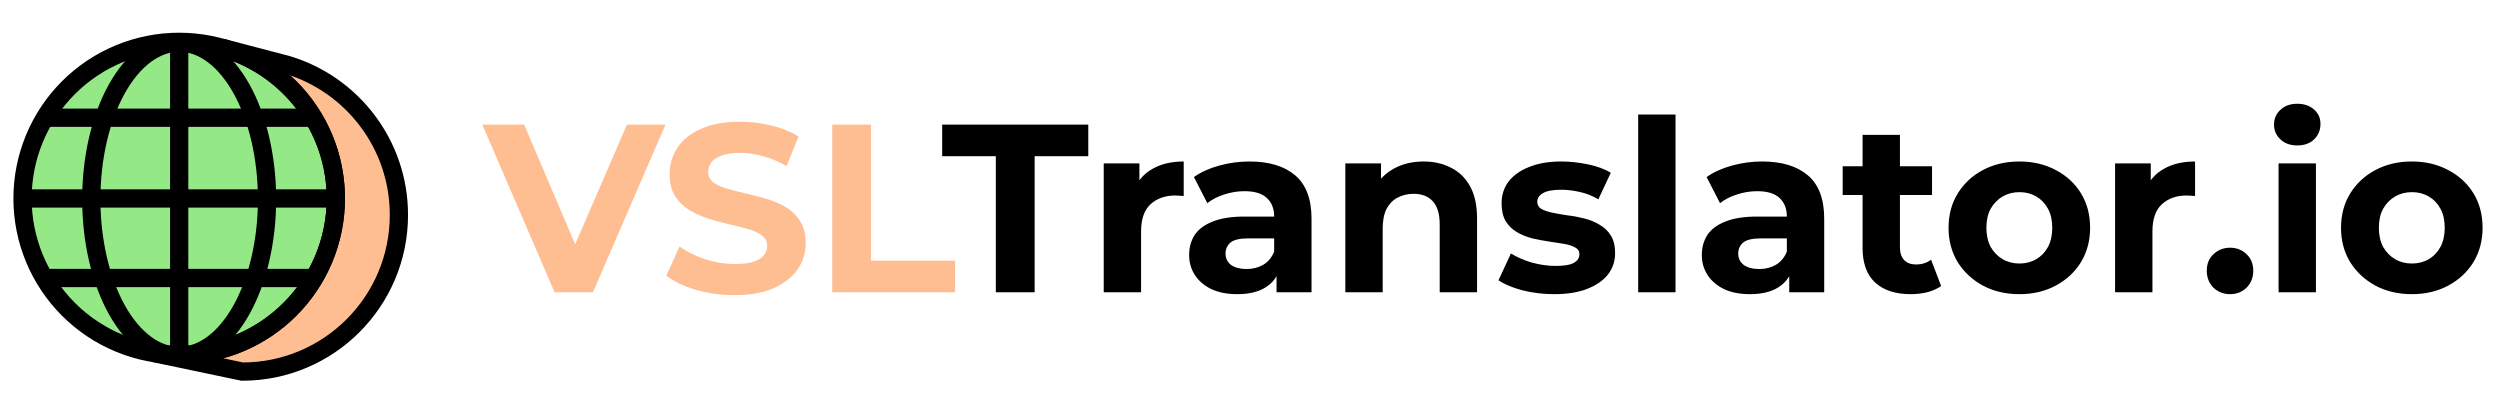 <svg width="274" height="46" viewBox="0 0 274 46" fill="none" xmlns="http://www.w3.org/2000/svg">
<path d="M2.469 21.753C2.469 24.008 2.913 26.24 3.776 28.324C4.639 30.407 5.903 32.299 7.498 33.894C9.092 35.488 10.985 36.753 13.068 37.616C15.151 38.478 17.383 38.922 19.638 38.922C21.893 38.922 24.125 38.478 26.209 37.616C28.292 36.753 30.184 35.488 31.779 33.894C33.373 32.299 34.638 30.407 35.501 28.324C36.363 26.24 36.807 24.008 36.807 21.753C36.807 19.498 36.363 17.266 35.501 15.183C34.638 13.1 33.373 11.207 31.779 9.613C30.184 8.018 28.292 6.754 26.209 5.891C24.125 5.028 21.893 4.584 19.638 4.584C17.383 4.584 15.151 5.028 13.068 5.891C10.985 6.754 9.092 8.018 7.498 9.613C5.903 11.207 4.639 13.1 3.776 15.183C2.913 17.266 2.469 19.498 2.469 21.753Z" fill="#94E986"/>
<path d="M43.72 23.559C43.72 33.041 36.033 40.728 26.55 40.728L16.998 38.721C17.859 38.854 18.741 38.923 19.638 38.923C29.121 38.923 36.808 31.236 36.808 21.754C36.808 13.897 31.531 7.274 24.329 5.233L31.477 7.106C38.558 9.224 43.72 15.789 43.72 23.559Z" fill="#FFBD92"/>
<path d="M2.469 21.753C2.469 24.008 2.913 26.24 3.776 28.324C4.639 30.407 5.903 32.299 7.498 33.894C9.092 35.488 10.985 36.753 13.068 37.616C15.151 38.478 17.383 38.922 19.638 38.922C21.893 38.922 24.125 38.478 26.209 37.616C28.292 36.753 30.184 35.488 31.779 33.894C33.373 32.299 34.638 30.407 35.501 28.324C36.363 26.24 36.807 24.008 36.807 21.753C36.807 19.498 36.363 17.266 35.501 15.183C34.638 13.1 33.373 11.207 31.779 9.613C30.184 8.018 28.292 6.754 26.209 5.891C24.125 5.028 21.893 4.584 19.638 4.584C17.383 4.584 15.151 5.028 13.068 5.891C10.985 6.754 9.092 8.018 7.498 9.613C5.903 11.207 4.639 13.1 3.776 15.183C2.913 17.266 2.469 19.498 2.469 21.753Z" stroke="black" stroke-width="2"/>
<path d="M43.72 23.559C43.72 33.041 36.033 40.728 26.55 40.728L16.998 38.721C17.859 38.854 18.741 38.923 19.638 38.923C29.121 38.923 36.808 31.236 36.808 21.754C36.808 13.897 31.531 7.274 24.329 5.233L31.477 7.106C38.558 9.224 43.72 15.789 43.72 23.559Z" stroke="black" stroke-width="2"/>
<path d="M10.007 21.841C10.007 24.096 10.256 26.329 10.74 28.412C11.224 30.495 11.934 32.388 12.828 33.982C13.722 35.576 14.784 36.841 15.952 37.704C17.12 38.566 18.373 39.011 19.637 39.011C20.902 39.011 22.154 38.566 23.322 37.704C24.491 36.841 25.552 35.576 26.447 33.982C27.341 32.388 28.05 30.495 28.534 28.412C29.018 26.329 29.267 24.096 29.267 21.841C29.267 19.587 29.018 17.354 28.534 15.271C28.05 13.188 27.341 11.295 26.447 9.701C25.552 8.106 24.491 6.842 23.322 5.979C22.154 5.116 20.902 4.672 19.637 4.672C18.373 4.672 17.12 5.116 15.952 5.979C14.784 6.842 13.722 8.106 12.828 9.701C11.934 11.295 11.224 13.188 10.74 15.271C10.256 17.354 10.007 19.587 10.007 21.841Z" stroke="black" stroke-width="2"/>
<path d="M19.639 4.672V38.835" stroke="black" stroke-width="2" stroke-linejoin="round"/>
<path d="M36.719 21.753H2.556" stroke="black" stroke-width="2" stroke-linejoin="round"/>
<path d="M34.43 12.904H4.845" stroke="black" stroke-width="2" stroke-linejoin="round"/>
<path d="M34.43 30.469H4.845" stroke="black" stroke-width="2" stroke-linejoin="round"/>
<path d="M60.785 32.031L52.858 13.656H57.451L64.381 29.931H61.678L68.713 13.656H72.939L64.985 32.031H60.785ZM80.51 32.346C79.04 32.346 77.632 32.154 76.284 31.769C74.937 31.366 73.852 30.85 73.029 30.22L74.473 27.017C75.26 27.577 76.188 28.041 77.255 28.409C78.341 28.759 79.434 28.934 80.537 28.934C81.377 28.934 82.05 28.855 82.558 28.697C83.083 28.522 83.468 28.286 83.713 27.989C83.958 27.691 84.081 27.35 84.081 26.965C84.081 26.475 83.888 26.09 83.503 25.81C83.118 25.512 82.611 25.276 81.981 25.101C81.35 24.909 80.65 24.734 79.88 24.576C79.128 24.401 78.367 24.191 77.597 23.946C76.844 23.701 76.153 23.386 75.523 23.001C74.893 22.616 74.377 22.109 73.974 21.479C73.589 20.849 73.397 20.044 73.397 19.064C73.397 18.014 73.677 17.06 74.237 16.202C74.814 15.327 75.672 14.636 76.809 14.129C77.964 13.604 79.408 13.341 81.141 13.341C82.296 13.341 83.433 13.481 84.553 13.761C85.673 14.024 86.662 14.426 87.519 14.969L86.207 18.197C85.349 17.707 84.492 17.349 83.634 17.121C82.777 16.876 81.937 16.754 81.114 16.754C80.292 16.754 79.618 16.85 79.093 17.042C78.568 17.235 78.192 17.489 77.964 17.804C77.737 18.101 77.623 18.451 77.623 18.854C77.623 19.326 77.816 19.711 78.201 20.009C78.585 20.289 79.093 20.516 79.723 20.691C80.353 20.866 81.044 21.041 81.797 21.216C82.567 21.391 83.328 21.592 84.081 21.82C84.85 22.047 85.55 22.354 86.18 22.739C86.811 23.124 87.318 23.631 87.703 24.261C88.106 24.891 88.307 25.687 88.307 26.65C88.307 27.682 88.018 28.627 87.441 29.485C86.863 30.342 85.997 31.034 84.842 31.559C83.704 32.084 82.26 32.346 80.51 32.346ZM91.212 32.031V13.656H95.465V28.566H104.679V32.031H91.212Z" fill="#FFBD92"/>
<path d="M109.143 32.031V17.121H103.263V13.656H119.276V17.121H113.396V32.031H109.143ZM120.968 32.031V17.909H124.879V21.899L124.328 20.744C124.748 19.746 125.421 18.994 126.349 18.486C127.276 17.961 128.405 17.699 129.735 17.699V21.479C129.56 21.461 129.403 21.452 129.263 21.452C129.122 21.435 128.974 21.426 128.817 21.426C127.696 21.426 126.786 21.75 126.087 22.397C125.404 23.027 125.063 24.016 125.063 25.364V32.031H120.968ZM139.91 32.031V29.275L139.648 28.671V23.736C139.648 22.861 139.376 22.179 138.834 21.689C138.309 21.198 137.495 20.954 136.393 20.954C135.64 20.954 134.896 21.076 134.161 21.321C133.443 21.549 132.831 21.864 132.324 22.266L130.854 19.405C131.623 18.862 132.551 18.442 133.636 18.145C134.721 17.847 135.823 17.699 136.944 17.699C139.096 17.699 140.767 18.206 141.958 19.221C143.147 20.236 143.743 21.82 143.743 23.972V32.031H139.91ZM135.605 32.241C134.503 32.241 133.558 32.057 132.77 31.69C131.983 31.305 131.379 30.789 130.959 30.141C130.539 29.494 130.329 28.767 130.329 27.962C130.329 27.122 130.529 26.387 130.933 25.757C131.353 25.127 132.009 24.637 132.901 24.287C133.794 23.92 134.957 23.736 136.393 23.736H140.146V26.125H136.839C135.876 26.125 135.211 26.282 134.844 26.597C134.493 26.912 134.319 27.306 134.319 27.779C134.319 28.304 134.519 28.724 134.923 29.039C135.343 29.336 135.911 29.485 136.629 29.485C137.311 29.485 137.923 29.327 138.466 29.012C139.008 28.68 139.402 28.199 139.648 27.569L140.278 29.459C139.979 30.369 139.438 31.06 138.65 31.532C137.863 32.005 136.847 32.241 135.605 32.241ZM156.032 17.699C157.153 17.699 158.15 17.926 159.025 18.381C159.917 18.819 160.618 19.501 161.125 20.429C161.632 21.339 161.886 22.511 161.886 23.946V32.031H157.791V24.576C157.791 23.439 157.537 22.599 157.03 22.056C156.539 21.514 155.84 21.242 154.93 21.242C154.282 21.242 153.696 21.382 153.171 21.662C152.664 21.925 152.261 22.336 151.963 22.896C151.683 23.456 151.543 24.174 151.543 25.049V32.031H147.449V17.909H151.36V21.82L150.625 20.639C151.132 19.694 151.858 18.967 152.803 18.46C153.748 17.952 154.825 17.699 156.032 17.699ZM170.349 32.241C169.141 32.241 167.978 32.101 166.858 31.821C165.755 31.524 164.88 31.156 164.233 30.719L165.598 27.779C166.245 28.181 167.007 28.514 167.881 28.776C168.774 29.021 169.649 29.144 170.506 29.144C171.451 29.144 172.117 29.03 172.501 28.802C172.904 28.575 173.105 28.26 173.105 27.857C173.105 27.525 172.948 27.28 172.633 27.122C172.335 26.947 171.933 26.816 171.425 26.729C170.918 26.641 170.358 26.553 169.745 26.466C169.151 26.379 168.547 26.265 167.934 26.125C167.322 25.967 166.762 25.74 166.254 25.442C165.747 25.145 165.335 24.742 165.02 24.235C164.723 23.727 164.574 23.071 164.574 22.266C164.574 21.374 164.828 20.586 165.335 19.904C165.86 19.221 166.613 18.687 167.593 18.302C168.573 17.9 169.745 17.699 171.11 17.699C172.073 17.699 173.053 17.804 174.05 18.014C175.048 18.224 175.879 18.53 176.544 18.932L175.179 21.846C174.496 21.444 173.805 21.172 173.105 21.032C172.423 20.875 171.758 20.796 171.11 20.796C170.201 20.796 169.535 20.919 169.115 21.164C168.695 21.409 168.485 21.724 168.485 22.109C168.485 22.459 168.634 22.721 168.931 22.896C169.246 23.071 169.658 23.211 170.165 23.316C170.673 23.421 171.224 23.517 171.819 23.605C172.432 23.675 173.044 23.789 173.656 23.946C174.269 24.104 174.821 24.331 175.31 24.629C175.818 24.909 176.229 25.302 176.544 25.81C176.859 26.3 177.016 26.947 177.016 27.752C177.016 28.627 176.754 29.406 176.229 30.089C175.704 30.753 174.943 31.279 173.945 31.664C172.965 32.049 171.766 32.241 170.349 32.241ZM179.543 32.031V12.554H183.638V32.031H179.543ZM196.101 32.031V29.275L195.839 28.671V23.736C195.839 22.861 195.568 22.179 195.025 21.689C194.5 21.198 193.686 20.954 192.583 20.954C191.831 20.954 191.087 21.076 190.352 21.321C189.635 21.549 189.022 21.864 188.515 22.266L187.045 19.405C187.814 18.862 188.743 18.442 189.827 18.145C190.912 17.847 192.014 17.699 193.135 17.699C195.287 17.699 196.959 18.206 198.148 19.221C199.338 20.236 199.933 21.82 199.933 23.972V32.031H196.101ZM191.796 32.241C190.694 32.241 189.748 32.057 188.961 31.69C188.174 31.305 187.57 30.789 187.15 30.141C186.73 29.494 186.52 28.767 186.52 27.962C186.52 27.122 186.721 26.387 187.123 25.757C187.543 25.127 188.2 24.637 189.092 24.287C189.985 23.92 191.148 23.736 192.583 23.736H196.337V26.125H193.03C192.067 26.125 191.402 26.282 191.035 26.597C190.685 26.912 190.51 27.306 190.51 27.779C190.51 28.304 190.711 28.724 191.113 29.039C191.533 29.336 192.103 29.485 192.82 29.485C193.502 29.485 194.114 29.327 194.657 29.012C195.2 28.68 195.594 28.199 195.839 27.569L196.468 29.459C196.171 30.369 195.629 31.06 194.841 31.532C194.054 32.005 193.038 32.241 191.796 32.241ZM209.414 32.241C207.752 32.241 206.458 31.821 205.529 30.981C204.602 30.123 204.138 28.855 204.138 27.175V14.785H208.233V27.122C208.233 27.717 208.391 28.181 208.706 28.514C209.021 28.829 209.45 28.986 209.992 28.986C210.64 28.986 211.191 28.811 211.646 28.461L212.748 31.349C212.328 31.646 211.821 31.874 211.226 32.031C210.648 32.171 210.044 32.241 209.414 32.241ZM201.959 21.374V18.224H211.751V21.374H201.959ZM221.332 32.241C219.826 32.241 218.488 31.926 217.316 31.296C216.161 30.666 215.242 29.808 214.559 28.724C213.894 27.621 213.562 26.37 213.562 24.97C213.562 23.552 213.894 22.301 214.559 21.216C215.242 20.114 216.161 19.256 217.316 18.644C218.488 18.014 219.826 17.699 221.332 17.699C222.819 17.699 224.149 18.014 225.322 18.644C226.494 19.256 227.413 20.105 228.078 21.19C228.743 22.275 229.076 23.535 229.076 24.97C229.076 26.37 228.743 27.621 228.078 28.724C227.413 29.808 226.494 30.666 225.322 31.296C224.149 31.926 222.819 32.241 221.332 32.241ZM221.332 28.881C222.014 28.881 222.627 28.724 223.169 28.409C223.711 28.094 224.141 27.647 224.456 27.07C224.771 26.475 224.928 25.775 224.928 24.97C224.928 24.147 224.771 23.447 224.456 22.87C224.141 22.292 223.711 21.846 223.169 21.531C222.627 21.216 222.014 21.059 221.332 21.059C220.649 21.059 220.036 21.216 219.494 21.531C218.952 21.846 218.514 22.292 218.182 22.87C217.867 23.447 217.709 24.147 217.709 24.97C217.709 25.775 217.867 26.475 218.182 27.07C218.514 27.647 218.952 28.094 219.494 28.409C220.036 28.724 220.649 28.881 221.332 28.881ZM231.812 32.031V17.909H235.723V21.899L235.172 20.744C235.592 19.746 236.266 18.994 237.194 18.486C238.122 17.961 239.25 17.699 240.58 17.699V21.479C240.405 21.461 240.248 21.452 240.107 21.452C239.968 21.435 239.818 21.426 239.661 21.426C238.542 21.426 237.631 21.75 236.931 22.397C236.249 23.027 235.907 24.016 235.907 25.364V32.031H231.812ZM244.409 32.241C243.71 32.241 243.106 32.005 242.598 31.532C242.109 31.042 241.863 30.421 241.863 29.669C241.863 28.916 242.109 28.312 242.598 27.857C243.106 27.385 243.71 27.149 244.409 27.149C245.128 27.149 245.731 27.385 246.221 27.857C246.711 28.312 246.956 28.916 246.956 29.669C246.956 30.421 246.711 31.042 246.221 31.532C245.731 32.005 245.128 32.241 244.409 32.241ZM249.731 32.031V17.909H253.826V32.031H249.731ZM251.778 15.94C251.026 15.94 250.413 15.721 249.941 15.284C249.468 14.846 249.232 14.304 249.232 13.656C249.232 13.008 249.468 12.466 249.941 12.029C250.413 11.591 251.026 11.372 251.778 11.372C252.531 11.372 253.143 11.582 253.616 12.002C254.088 12.405 254.324 12.93 254.324 13.577C254.324 14.26 254.088 14.829 253.616 15.284C253.161 15.721 252.549 15.94 251.778 15.94ZM264.346 32.241C262.842 32.241 261.503 31.926 260.33 31.296C259.175 30.666 258.256 29.808 257.574 28.724C256.909 27.621 256.576 26.37 256.576 24.97C256.576 23.552 256.909 22.301 257.574 21.216C258.256 20.114 259.175 19.256 260.33 18.644C261.503 18.014 262.842 17.699 264.346 17.699C265.834 17.699 267.164 18.014 268.336 18.644C269.509 19.256 270.428 20.105 271.093 21.19C271.758 22.275 272.09 23.535 272.09 24.97C272.09 26.37 271.758 27.621 271.093 28.724C270.428 29.808 269.509 30.666 268.336 31.296C267.164 31.926 265.834 32.241 264.346 32.241ZM264.346 28.881C265.029 28.881 265.642 28.724 266.184 28.409C266.727 28.094 267.155 27.647 267.47 27.07C267.785 26.475 267.943 25.775 267.943 24.97C267.943 24.147 267.785 23.447 267.47 22.87C267.155 22.292 266.727 21.846 266.184 21.531C265.642 21.216 265.029 21.059 264.346 21.059C263.664 21.059 263.052 21.216 262.509 21.531C261.967 21.846 261.529 22.292 261.196 22.87C260.881 23.447 260.724 24.147 260.724 24.97C260.724 25.775 260.881 26.475 261.196 27.07C261.529 27.647 261.967 28.094 262.509 28.409C263.052 28.724 263.664 28.881 264.346 28.881Z" fill="black"/>
</svg>
